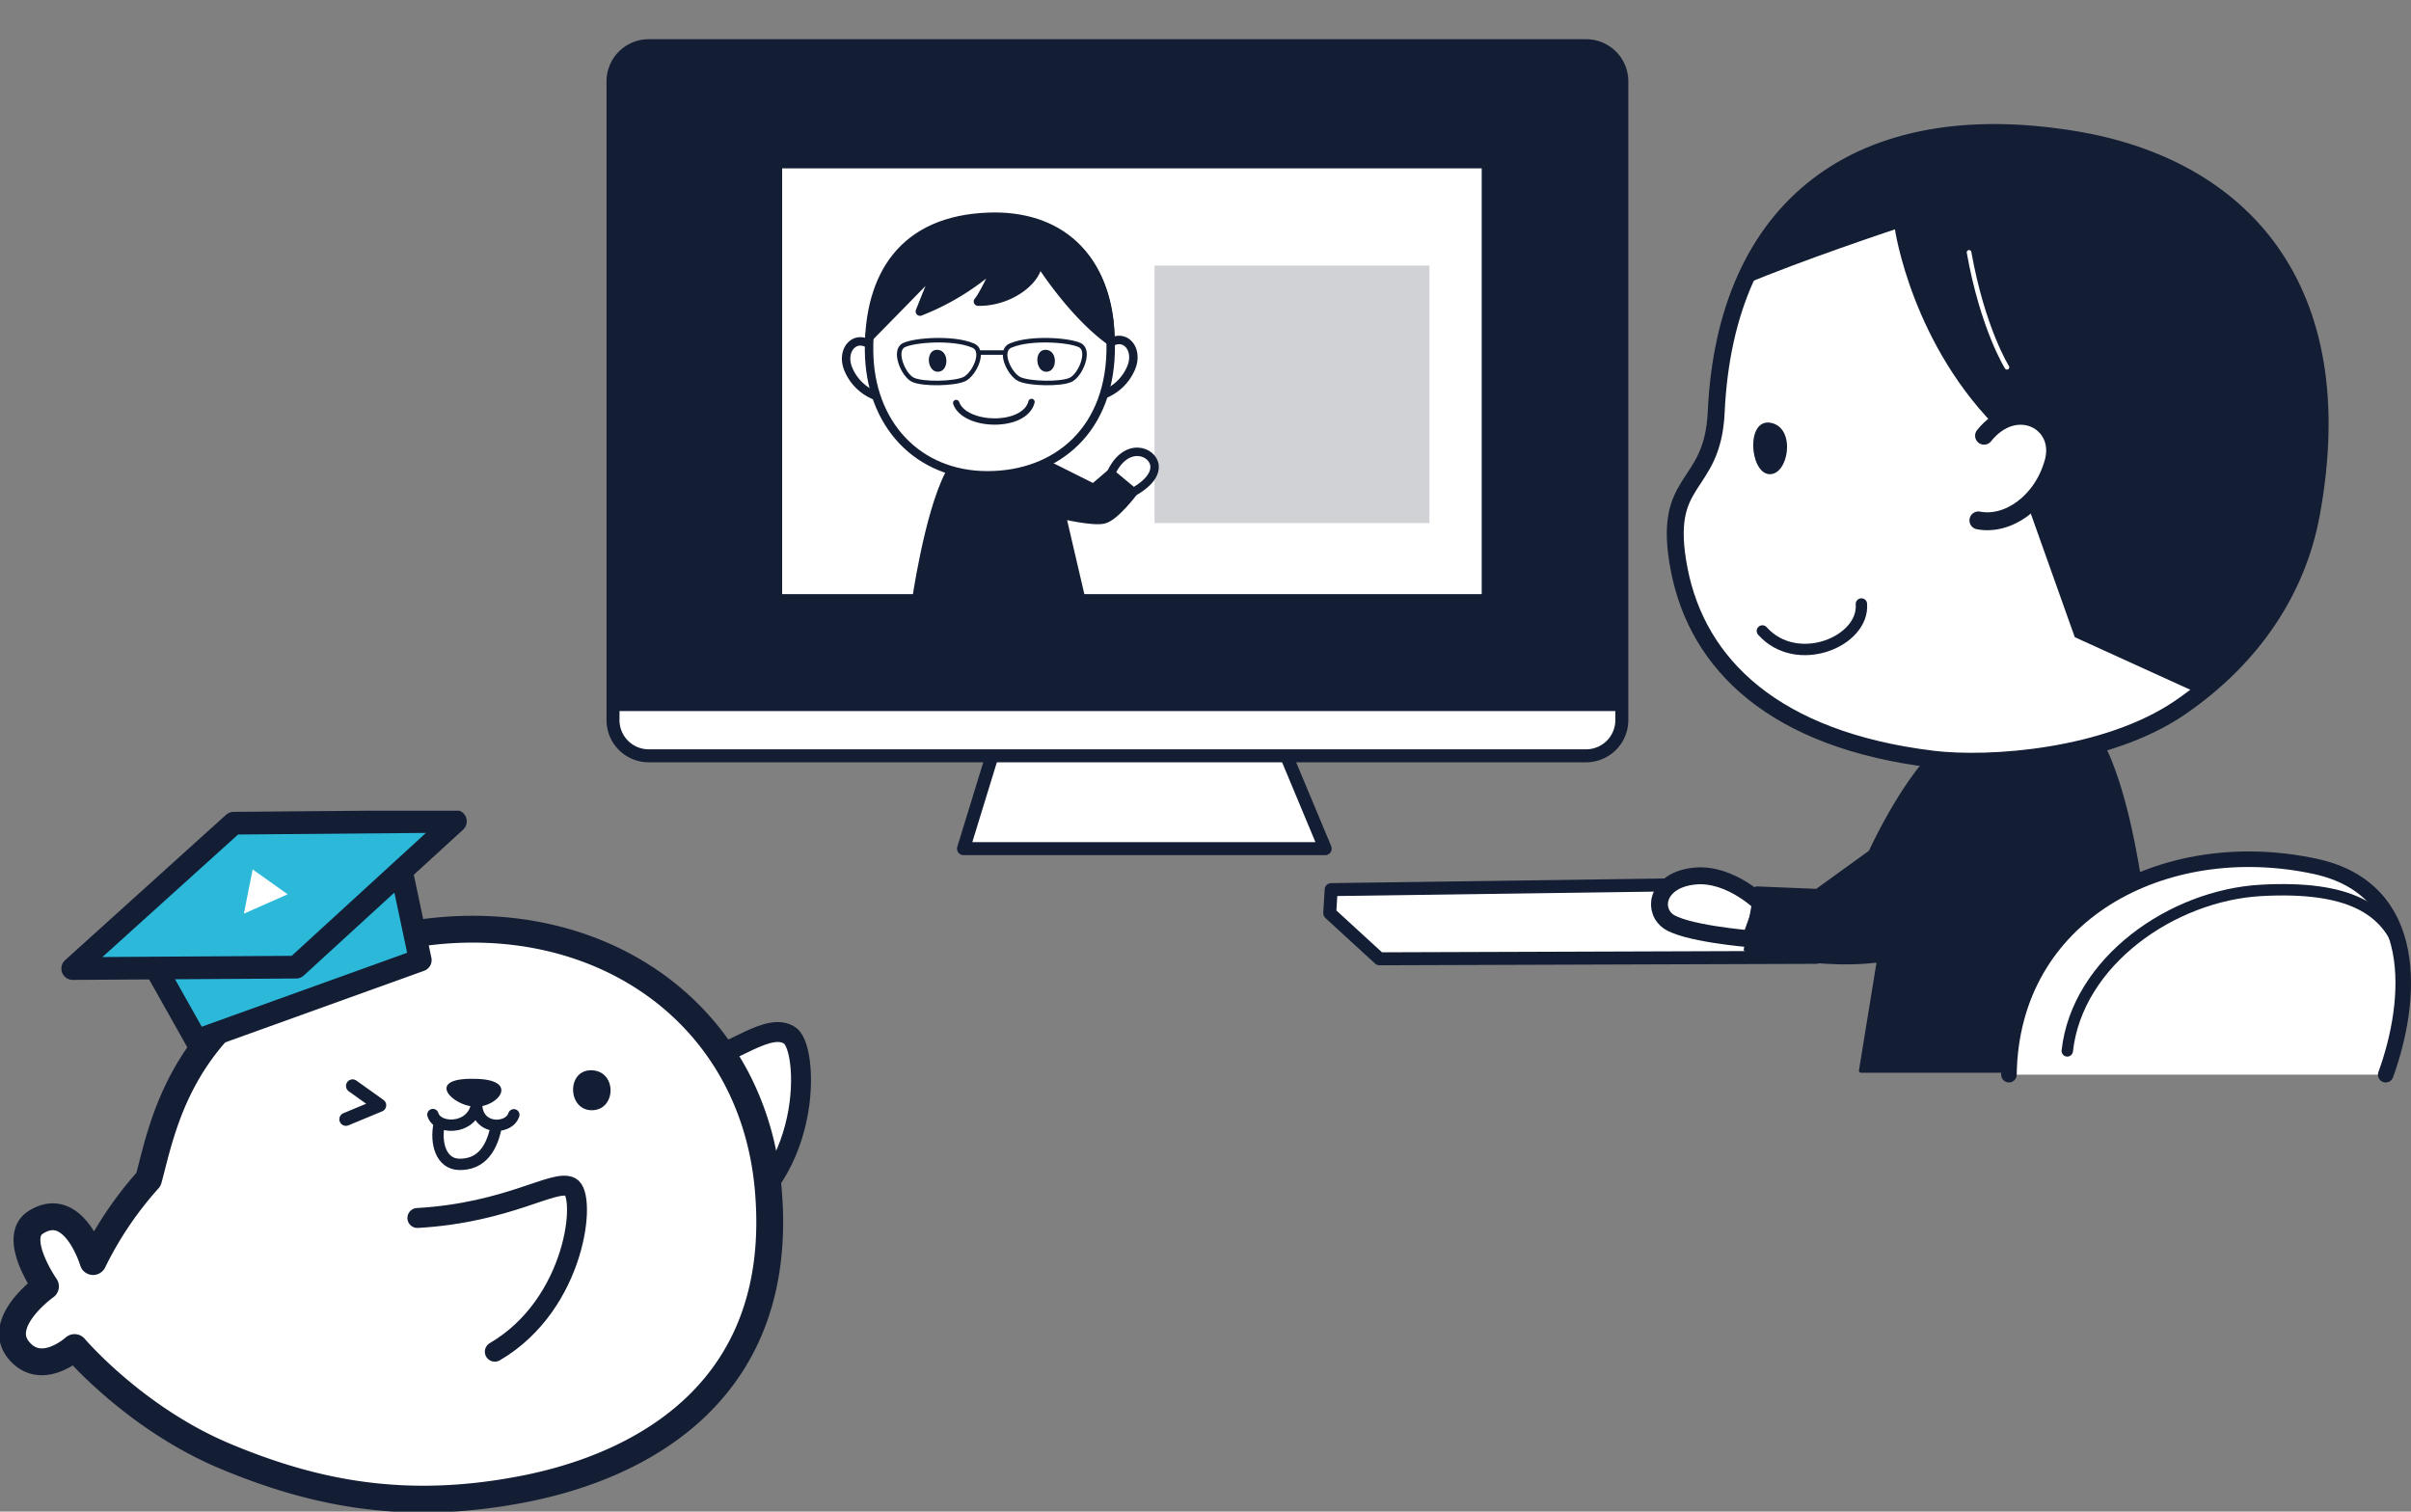 <svg xmlns="http://www.w3.org/2000/svg" xmlns:xlink="http://www.w3.org/1999/xlink" width="459.405" height="288.069" viewBox="0 0 459.405 288.069"><rect x="0" y="0" width="459.405" height="288.069" fill="#808080" stroke="none"/><defs><clipPath id="a"><rect width="351.31" height="206.285" fill="none"/></clipPath><clipPath id="b"><path d="M6.8,0H185.431a6.8,6.8,0,0,1,6.8,6.8V128.518a6.795,6.795,0,0,1-6.795,6.795H6.795A6.795,6.795,0,0,1,0,128.518V6.8A6.8,6.8,0,0,1,6.8,0Z" transform="translate(8.711 8.712)" fill="none"/></clipPath><clipPath id="d"><rect width="154.404" height="133.568" fill="none"/></clipPath></defs><g transform="translate(-1030.595 -373.202)"><g transform="translate(1138.69 373.202)"><path d="M83.24,136.54,75.5,161.727h68.915l-10.841-25.96Z" fill="#fff"/><path d="M83.24,136.54,75.5,161.727h68.915l-10.841-25.96Z" fill="none" stroke="#131d34" stroke-linecap="round" stroke-linejoin="round" stroke-width="2.473"/><g clip-path="url(#a)"><path d="M194.142,144.025H15.506a6.8,6.8,0,0,1-6.795-6.795V15.507a6.8,6.8,0,0,1,6.795-6.8H194.142a6.8,6.8,0,0,1,6.795,6.8V137.23a6.8,6.8,0,0,1-6.795,6.795" fill="#fff"/></g><g clip-path="url(#b)"><rect width="215.263" height="135.507" fill="#131d34"/></g><g clip-path="url(#a)"><path d="M6.795,0H185.431a6.795,6.795,0,0,1,6.795,6.795V128.518a6.8,6.8,0,0,1-6.8,6.8H6.795A6.795,6.795,0,0,1,0,128.519V6.795A6.795,6.795,0,0,1,6.795,0Z" transform="translate(8.711 8.711)" fill="none" stroke="#131d34" stroke-linecap="round" stroke-linejoin="round" stroke-width="2.473"/><rect width="136.734" height="84.567" transform="translate(39.222 30.372)" fill="#fff"/><rect width="136.734" height="84.567" transform="translate(39.222 30.372)" fill="none" stroke="#131d34" stroke-linecap="round" stroke-linejoin="round" stroke-width="3.438"/><path d="M72.786,90.429c-4.03,7.822-6.4,24.889-6.4,24.889H98.149l-4.03-17.3s5.926,1.422,8.06.948,5.689-5.214,5.689-5.214L103.6,90.192l-3.318,2.844-10.9-5.451Z" fill="#131d34"/><path d="M72.786,90.429c-4.03,7.822-6.4,24.889-6.4,24.889H98.149l-4.03-17.3s5.926,1.422,8.06.948,5.689-5.214,5.689-5.214L103.6,90.192l-3.318,2.844-10.9-5.451Z" fill="none" stroke="#131d34" stroke-linecap="round" stroke-linejoin="round" stroke-width="1.676"/><path d="M58.417,66.314c-3.165-3.165-6.517.186-4.841,4.1a9.269,9.269,0,0,0,5.213,5.027" fill="#fff"/><path d="M58.417,66.314c-3.165-3.165-6.517.186-4.841,4.1a9.269,9.269,0,0,0,5.213,5.027" fill="none" stroke="#131d34" stroke-miterlimit="10" stroke-width="1.608"/><path d="M102.579,66.047c3.165-3.165,6.517.186,4.841,4.1a9.269,9.269,0,0,1-5.213,5.027" fill="#fff"/><path d="M102.579,66.047c3.165-3.165,6.517.186,4.841,4.1a9.269,9.269,0,0,1-5.213,5.027" fill="none" stroke="#131d34" stroke-miterlimit="10" stroke-width="1.608"/><path d="M57.5,66.754c.088,14.092,9.325,23.827,22.546,23.827s23.714-8.694,23.5-24.9c-.232-17.561-10.434-24.772-23.1-24.373-16.617.523-23.037,11.35-22.949,25.442" fill="#fff"/><path d="M57.5,66.754c.088,14.092,9.325,23.827,22.546,23.827s23.714-8.694,23.5-24.9c-.232-17.561-10.434-24.772-23.1-24.373C63.835,41.835,57.415,52.662,57.5,66.754Z" fill="none" stroke="#131d34" stroke-miterlimit="10" stroke-width="1.608"/><path d="M70.522,66.661c-2.317-.089-2.049,4.188.089,4.188s2.228-4.1-.089-4.188" fill="#131d34"/><path d="M91.195,66.661c-2.317-.089-2.049,4.188.089,4.188s2.228-4.1-.089-4.188" fill="#131d34"/><path d="M75.334,45.168a96.342,96.342,0,0,1-11.9,5.614" fill="none" stroke="#fff" stroke-linecap="round" stroke-linejoin="round" stroke-width="0.402"/><path d="M89.549,49.178c1,3.39-4.686,8.375-11.267,8.275,1.1-1.2,3.989-7.577,3.989-7.577a47.381,47.381,0,0,1-15.056,9.472s2.493-6.282,3.49-8.575c-6.182,6.381-13.061,13.361-13.061,13.361S59.638,41.6,80.974,41.6s22.633,18.744,22.434,23.33c-7.677-5.583-13.859-15.753-13.859-15.753" fill="#131d34"/><path d="M89.549,49.178c1,3.39-4.686,8.375-11.267,8.275,1.1-1.2,3.989-7.577,3.989-7.577a47.381,47.381,0,0,1-15.056,9.472s2.493-6.282,3.49-8.575c-6.182,6.381-13.061,13.361-13.061,13.361S59.638,41.6,80.974,41.6s22.633,18.744,22.434,23.33C95.731,59.348,89.549,49.178,89.549,49.178Z" fill="none" stroke="#131d34" stroke-linecap="round" stroke-linejoin="round" stroke-width="1.676"/><path d="M74.1,76.8c1.6,4.586,13.061,4.885,14.357-.2" fill="#fff"/><path d="M74.1,76.8c1.6,4.586,13.061,4.885,14.357-.2" fill="none" stroke="#131d34" stroke-linecap="round" stroke-linejoin="round" stroke-width="1.206"/><path d="M77.161,65.791c-3.674-1.52-11.023-1.014-13.051,0s-.126,5.7,1.774,6.589,7.856.76,9.757-.127S79.822,66.678,77.161,65.791Z" fill="none" stroke="#131d34" stroke-linecap="round" stroke-linejoin="round" stroke-width="0.864"/><path d="M84.636,65.791c3.674-1.52,11.023-1.014,13.051,0s.126,5.7-1.774,6.589-7.856.76-9.757-.127S81.975,66.678,84.636,65.791Z" fill="none" stroke="#131d34" stroke-linecap="round" stroke-linejoin="round" stroke-width="0.864"/><line x2="4.815" transform="translate(78.428 67.184)" fill="none" stroke="#131d34" stroke-linecap="round" stroke-linejoin="round" stroke-width="0.864"/><rect width="52.386" height="49.067" transform="translate(111.897 50.607)" fill="#d0d2d6"/><path d="M103.6,90.192c2.844-6.163,8.059-4.267,8.3-1.422s-4.029,4.978-4.029,4.978Z" fill="#fff"/><path d="M103.6,90.192c2.844-6.163,8.059-4.267,8.3-1.422s-4.029,4.978-4.029,4.978Z" fill="none" stroke="#131d34" stroke-miterlimit="10" stroke-width="1.608"/><path d="M145.555,169.531l75.573-1.053,16.589,10.8.263,3.16-83.219.278-9.48-8.69Z" fill="#fff"/><path d="M145.555,169.531l75.573-1.053,16.589,10.8.263,3.16-83.219.278-9.48-8.69Z" fill="none" stroke="#131d34" stroke-linecap="round" stroke-linejoin="round" stroke-width="2.473"/><path d="M227.761,172.46s-6.021-6.16-12.88-5.513-8.238,5.946-5.354,8.427,15.923,3.542,15.923,3.542Z" fill="#fff"/><path d="M227.761,172.46s-6.021-6.16-12.88-5.513-8.238,5.946-5.354,8.427,15.923,3.542,15.923,3.542Z" fill="none" stroke="#131d34" stroke-linecap="round" stroke-linejoin="round" stroke-width="3.224"/><path d="M302.865,204.042s-1.1-42.935-10.085-61.53S259.885,144,259.885,144c-6.344,6.867-11.545,18.371-11.545,18.371L238.1,169.774l-11.5-.472-2.049,11.661s10.086,2.206,16.389,2.364a51.639,51.639,0,0,0,8.982-.316L246.5,204.042Z" fill="#131d34"/><path d="M302.865,204.042s-1.1-42.935-10.085-61.53S259.885,144,259.885,144c-6.344,6.867-11.545,18.371-11.545,18.371L238.1,169.774l-11.5-.472-2.049,11.661s10.086,2.206,16.389,2.364a51.639,51.639,0,0,0,8.982-.316L246.5,204.042Z" fill="none" stroke="#131d34" stroke-linecap="round" stroke-linejoin="round" stroke-width="0.766"/><path d="M332.322,98.012c8.011-43.443-13.638-66.219-45.075-71.424-41.255-6.83-66.536,12.9-68.326,51.936-.7,15.235-10.575,11.944-7.046,30.053s18.138,32.4,48.22,36.088c10.933,1.34,33.264-.278,47.19-9.81s22.389-22.48,25.037-36.843" fill="#fff"/><path d="M332.322,98.012c8.011-43.443-13.638-66.219-45.075-71.424-41.255-6.83-66.536,12.9-68.326,51.936-.7,15.235-10.575,11.944-7.046,30.053s18.138,32.4,48.22,36.088c10.933,1.34,33.264-.278,47.19-9.81S329.674,112.375,332.322,98.012Z" fill="none" stroke="#131d34" stroke-linecap="round" stroke-linejoin="round" stroke-width="3.224"/><path d="M227.719,120.242c6.58,7.346,19.435,2.03,18.866-5.14" fill="#fff"/><path d="M227.719,120.242c6.58,7.346,19.435,2.03,18.866-5.14" fill="none" stroke="#131d34" stroke-linecap="round" stroke-linejoin="round" stroke-width="2.17"/><path d="M229.374,80.587c-4.834-.983-4.108,9.464-.394,9.771s5.228-8.788.394-9.771" fill="#131d34"/><path d="M276.956,24.767S238.5,20.178,224.177,54.281c10.819-4.608,28.8-10.572,28.8-10.572s3.234,22.3,20.417,38.792l13.849,38.923,24.733,11.261s3.724-3.6,6.944-7.125c7.488-8.195,18.086-24.587,14.565-55.986-5.034-44.9-56.528-44.807-56.528-44.807" fill="#131d34"/><path d="M267.1,48.094c2.6,14.546,7.22,21.894,7.22,21.894" fill="none" stroke="#fff" stroke-linecap="round" stroke-linejoin="round" stroke-width="0.886"/><path d="M269.957,83.032c6.044-7.584,15.373-2.708,13.232,5.043s-8.773,12.191-14.309,11.1" fill="#fff"/><path d="M269.957,83.032c6.044-7.584,15.373-2.708,13.232,5.043s-8.773,12.191-14.309,11.1" fill="none" stroke="#131d34" stroke-linecap="round" stroke-linejoin="round" stroke-width="3.411"/><path d="M274.7,204.8c.432-30.666,29.555-45.862,58.3-39.712,20.211,4.324,18.675,25.459,13.492,39.712" fill="#fff"/><path d="M274.7,204.8c.432-30.666,29.555-45.862,58.3-39.712,20.211,4.324,18.675,25.459,13.492,39.712" fill="none" stroke="#131d34" stroke-linecap="round" stroke-linejoin="round" stroke-width="2.96"/><path d="M285.815,200.267c1.891-17.019,19.961-29.671,37-30.591,16.529-.893,24.015,3.479,26.73,11.964" fill="none" stroke="#131d34" stroke-linecap="round" stroke-linejoin="round" stroke-width="2.17"/></g></g><g transform="translate(1030.595 527.703)"><g clip-path="url(#d)"><path d="M142.816,50.882c6.229-1.3,13.495-7.785,17.388-4.931s4.412,31.142-17.907,37.89" transform="translate(-9.637 -3.063)" fill="#fff"/><path d="M142.816,50.882c6.229-1.3,13.495-7.785,17.388-4.931s4.412,31.142-17.907,37.89" transform="translate(-9.637 -3.063)" fill="none" stroke="#131d34" stroke-linecap="round" stroke-linejoin="round" stroke-width="3.797"/><path d="M28.464,71.907c2.855-10.251,6.488-35.035,41.932-44.9,38.039-10.583,72.832,9.772,76.147,46.6C150,112.039,122.6,126.44,100.134,130.86s-39.892.974-57.093-6.229-28.664-20.694-28.664-20.694-6.348,5.81-10.685.446,5.145-12.1,5.145-12.1-6.481-9.272-1.868-12.2c7.335-4.658,10.94,7.47,10.94,7.47A68.125,68.125,0,0,1,28.464,71.907" transform="translate(-0.173 -1.64)" fill="#fff"/><path d="M28.464,71.907c2.855-10.251,6.488-35.035,41.932-44.9,38.039-10.583,72.832,9.772,76.147,46.6C150,112.039,122.6,126.44,100.134,130.86s-39.892.974-57.093-6.229-28.664-20.694-28.664-20.694-6.348,5.81-10.685.446,5.145-12.1,5.145-12.1-6.481-9.272-1.868-12.2c7.335-4.658,10.94,7.47,10.94,7.47A68.125,68.125,0,0,1,28.464,71.907Z" transform="translate(-0.173 -1.64)" fill="none" stroke="#131d34" stroke-linecap="round" stroke-linejoin="round" stroke-width="5.112"/><path d="M71.968,56.253l5.16,3.687L70.7,62.605" transform="translate(-4.788 -3.81)" fill="none" stroke="#131d34" stroke-linecap="round" stroke-linejoin="round" stroke-width="2.506"/><path d="M77.678,8.408l4.37,20.622L39.419,44.382,29.006,25.863Z" transform="translate(-1.964 -0.569)" fill="#2bb8d9"/><path d="M77.678,8.408l4.37,20.622L39.419,44.382,29.006,25.863Z" transform="translate(-1.964 -0.569)" fill="none" stroke="#131d34" stroke-linecap="round" stroke-linejoin="round" stroke-width="4.323"/><path d="M87.783,2.161,57.431,29.954l-42.568.268,30.665-27.7Z" transform="translate(-1.007 -0.146)" fill="#2bb8d9"/><path d="M87.783,2.161,57.431,29.954l-42.568.268,30.665-27.7Z" transform="translate(-1.007 -0.146)" fill="none" stroke="#131d34" stroke-linecap="round" stroke-linejoin="round" stroke-width="4.323"/><path d="M58.192,16.736l-8.348,3.689,1.673-8.431Z" transform="translate(-3.376 -0.812)" fill="#fff"/><path d="M103.9,61.938c-1,3.088-7.789,2.983-7.026-2.955.048,5.773-7.434,6.123-8.394,2.912" transform="translate(-5.992 -3.995)" fill="#fff"/><path d="M103.9,61.938c-1,3.088-7.789,2.983-7.026-2.955.048,5.773-7.434,6.123-8.394,2.912" transform="translate(-5.992 -3.995)" fill="none" stroke="#131d34" stroke-linecap="round" stroke-linejoin="round" stroke-width="2.162"/><path d="M96.59,54.8c-9.634-.224-4.126,5.312.282,5.319s8.352-5.249-.282-5.319" transform="translate(-6.18 -3.711)" fill="#131d34"/><path d="M100.607,64.549c-1.039,5.132-3.517,7.206-7.008,7.176s-4.613-4.051-3.851-7.689" transform="translate(-6.063 -4.337)" fill="none" stroke="#131d34" stroke-linecap="round" stroke-linejoin="round" stroke-width="2.162"/><path d="M120.7,53.055c4.844.173,4.672,7.612,0,7.612s-4.844-7.785,0-7.612" transform="translate(-7.932 -3.593)" fill="#131d34"/><path d="M85.306,82.8c17.4-1,26.079-7.481,29.17-5.925s1.177,22.287-14.415,31.406" transform="translate(-5.777 -5.19)" fill="#fff"/><path d="M85.306,82.8c17.4-1,26.079-7.481,29.17-5.925s1.177,22.287-14.415,31.406" transform="translate(-5.777 -5.19)" fill="none" stroke="#131d34" stroke-linecap="round" stroke-linejoin="round" stroke-width="3.797"/></g></g></g></svg>